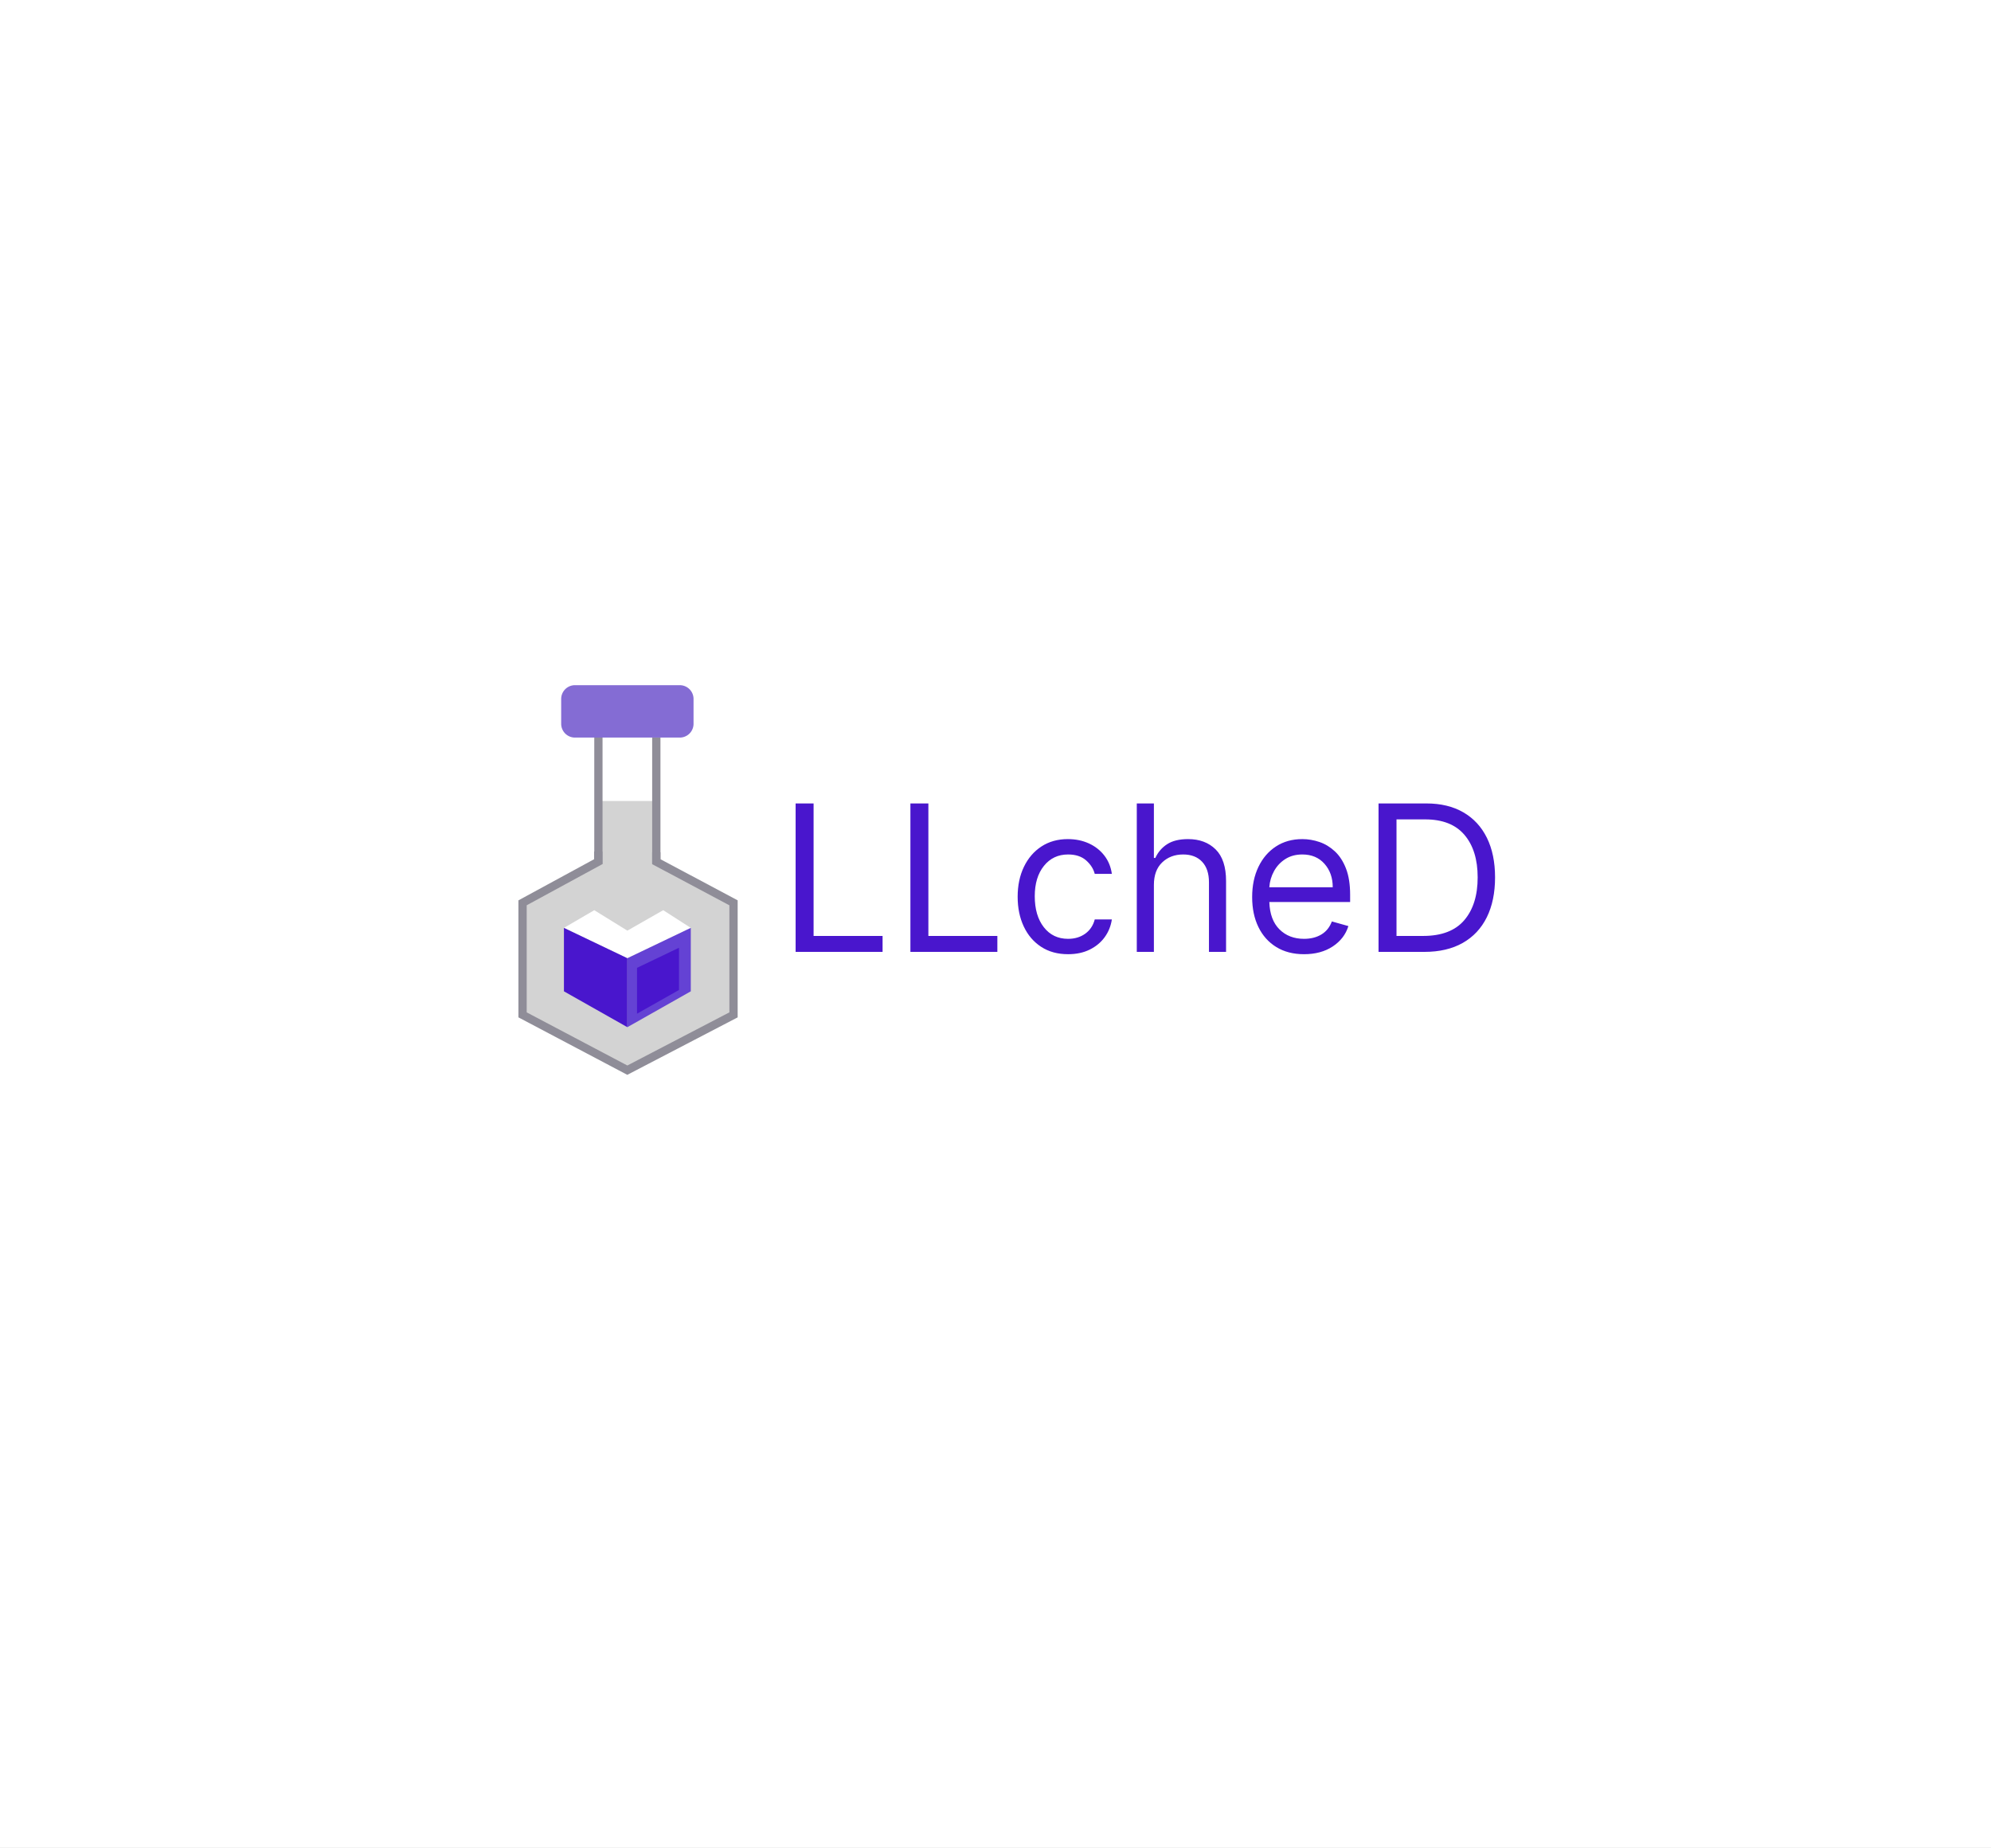 <?xml version="1.0" encoding="utf-8"?>
<svg width="722px" height="670px" viewBox="0 0 722 670" version="1.1" xmlns:xlink="http://www.w3.org/1999/xlink" xmlns="http://www.w3.org/2000/svg">
  <rect x="0" y="0" width="722" height="670" fill="#333333" stroke="none"/>
  <defs>
    <rect width="722" height="670" id="artboard_1" />
    <clipPath id="clip_1">
      <use xlink:href="#artboard_1" clip-rule="evenodd" />
    </clipPath>
  </defs>
  <g id="Artboard-Copy-6" clip-path="url(#clip_1)">
    <use xlink:href="#artboard_1" stroke="none" fill="#FFFFFF" />
    <g id="Group-4" transform="translate(189.5 248.417)" artboard="d1d5ffc3-84f6-47a2-a413-bc46dbae962a">
      <g id="Group-Copy-3">
        <path d="M27.434 60.995C27.434 67.251 27.434 64.57 27.434 64.57C27.434 64.57 0 79.378 0 79.378C0 79.378 0 118.696 0 118.696L37.986 138.1L76.5 118.696L76.5 79.378L48.698 64.317L48.698 60.995L48.698 42L27.434 42C27.434 42 27.434 54.74 27.434 60.995Z" id="Vector-4" fill="#D3D3D3" fill-rule="evenodd" stroke="none" />
        <path d="M27.434 60.307L27.434 64C27.434 64 1.14441e-05 78.91 1.14441e-05 78.91C1.14441e-05 78.91 1.14441e-05 119.534 1.14441e-05 119.534L37.986 139.583L76.5 119.534L76.5 78.91L48.5 64L48.5 60.568" id="Vector-5" fill="none" fill-rule="evenodd" stroke="#8F8D98" stroke-width="3" />
        <path d="M27.5 18.583L27.5 64.875" id="Vector-6" fill="none" fill-rule="evenodd" stroke="#8F8D98" stroke-width="3" stroke-linejoin="round" />
        <path d="M48.5 18.99L48.5 64.697L48.5 56.147" id="Vector-7" fill="none" fill-rule="evenodd" stroke="#8F8D98" stroke-width="3" />
        <path d="M51 81.583L61 88L38 99L15 88L26 81.583L38 89L51 81.583Z" id="Vector-8" fill="#FFFFFF" fill-rule="evenodd" stroke="none" />
        <path d="M38 124C38 124 61 111 61 111C61 111 61 88 61 88L38 99L38 124Z" id="Vector-9" fill="#6442D4" fill-rule="evenodd" stroke="none" />
        <path d="M38 124C38 124 15 111 15 111C15 111 15 88 15 88L38 99L38 124Z" id="Vector-10" fill="#4916CD" fill-rule="evenodd" stroke="none" />
        <path d="M42 118.257C42 118.257 56.22 110.22 56.22 110.22C56.22 110.22 56.22 96 56.22 96L42 102.801L42 118.257Z" id="Vector-11" fill="#4916CD" fill-rule="evenodd" stroke="#4916CD" stroke-width="1" />
        <path d="M18.999 0L57.001 0Q57.124 0 57.246 0.006Q57.369 0.012 57.491 0.024Q57.613 0.036 57.734 0.054Q57.856 0.072 57.976 0.096Q58.097 0.12 58.216 0.15Q58.335 0.18 58.452 0.215Q58.57 0.251 58.685 0.292Q58.801 0.334 58.914 0.381Q59.027 0.427 59.138 0.48Q59.249 0.532 59.358 0.59Q59.466 0.648 59.571 0.711Q59.676 0.774 59.778 0.842Q59.88 0.911 59.979 0.984Q60.078 1.057 60.172 1.135Q60.267 1.213 60.358 1.295Q60.449 1.377 60.536 1.464Q60.623 1.551 60.705 1.642Q60.787 1.733 60.865 1.828Q60.943 1.923 61.016 2.021Q61.089 2.12 61.157 2.222Q61.226 2.324 61.289 2.429Q61.352 2.534 61.41 2.642Q61.468 2.751 61.52 2.862Q61.572 2.973 61.62 3.086Q61.666 3.199 61.708 3.315Q61.749 3.43 61.785 3.548Q61.82 3.665 61.85 3.784Q61.88 3.903 61.904 4.024Q61.928 4.144 61.946 4.265Q61.964 4.387 61.976 4.509Q61.988 4.631 61.994 4.754Q62 4.876 62 4.999L62 14.001Q62 14.124 61.994 14.246Q61.988 14.369 61.976 14.491Q61.964 14.613 61.946 14.735Q61.928 14.856 61.904 14.976Q61.88 15.097 61.85 15.216Q61.82 15.335 61.785 15.452Q61.749 15.57 61.708 15.685Q61.666 15.801 61.62 15.914Q61.572 16.027 61.52 16.138Q61.468 16.249 61.41 16.358Q61.352 16.466 61.289 16.571Q61.226 16.676 61.157 16.778Q61.089 16.88 61.016 16.979Q60.943 17.078 60.865 17.172Q60.787 17.267 60.705 17.358Q60.623 17.449 60.536 17.536Q60.449 17.623 60.358 17.705Q60.267 17.787 60.172 17.865Q60.078 17.943 59.979 18.016Q59.88 18.089 59.778 18.157Q59.676 18.226 59.571 18.289Q59.466 18.352 59.358 18.41Q59.249 18.468 59.138 18.52Q59.027 18.573 58.914 18.619Q58.801 18.666 58.685 18.708Q58.57 18.749 58.452 18.785Q58.335 18.82 58.216 18.85Q58.097 18.88 57.976 18.904Q57.856 18.928 57.734 18.946Q57.613 18.964 57.491 18.976Q57.369 18.988 57.246 18.994Q57.124 19 57.001 19L18.999 19Q18.876 19 18.754 18.994Q18.631 18.988 18.509 18.976Q18.387 18.964 18.265 18.946Q18.144 18.928 18.024 18.904Q17.903 18.88 17.784 18.85Q17.665 18.82 17.548 18.785Q17.43 18.749 17.315 18.708Q17.199 18.666 17.086 18.619Q16.973 18.573 16.862 18.52Q16.751 18.468 16.642 18.41Q16.534 18.352 16.429 18.289Q16.324 18.226 16.222 18.157Q16.12 18.089 16.021 18.016Q15.922 17.943 15.828 17.865Q15.733 17.787 15.642 17.705Q15.551 17.623 15.464 17.536Q15.377 17.449 15.295 17.358Q15.213 17.267 15.135 17.172Q15.057 17.078 14.984 16.979Q14.911 16.88 14.842 16.778Q14.774 16.676 14.711 16.571Q14.648 16.466 14.59 16.358Q14.532 16.249 14.48 16.138Q14.428 16.027 14.38 15.914Q14.334 15.801 14.292 15.685Q14.251 15.57 14.215 15.452Q14.18 15.335 14.15 15.216Q14.12 15.097 14.096 14.976Q14.072 14.856 14.054 14.735Q14.036 14.613 14.024 14.491Q14.012 14.369 14.006 14.246Q14 14.124 14 14.001L14 4.999Q14 4.876 14.006 4.754Q14.012 4.631 14.024 4.509Q14.036 4.387 14.054 4.265Q14.072 4.144 14.096 4.024Q14.12 3.903 14.15 3.784Q14.18 3.665 14.215 3.548Q14.251 3.43 14.292 3.315Q14.334 3.199 14.38 3.086Q14.428 2.973 14.48 2.862Q14.532 2.751 14.59 2.642Q14.648 2.534 14.711 2.429Q14.774 2.324 14.842 2.222Q14.911 2.12 14.984 2.021Q15.057 1.923 15.135 1.828Q15.213 1.733 15.295 1.642Q15.377 1.551 15.464 1.464Q15.551 1.377 15.642 1.295Q15.733 1.213 15.828 1.135Q15.922 1.057 16.021 0.984Q16.12 0.911 16.222 0.842Q16.324 0.774 16.429 0.711Q16.534 0.648 16.642 0.59Q16.751 0.532 16.862 0.48Q16.973 0.427 17.086 0.381Q17.199 0.334 17.315 0.292Q17.43 0.251 17.548 0.215Q17.665 0.18 17.784 0.15Q17.903 0.12 18.024 0.096Q18.144 0.072 18.265 0.054Q18.387 0.036 18.509 0.024Q18.631 0.012 18.754 0.006Q18.876 0 18.999 0Z" id="Rectangle-2" fill="#846CD4" fill-rule="evenodd" stroke="none" />
      </g>
      <g id="LLcheD" fill="#4916CD" transform="translate(92.5 24.791)">
        <path d="M6.517 18.091L6.517 71.909L38.051 71.909L38.051 66.128L13.034 66.128L13.034 18.091L6.517 18.091ZM48.142 18.091L48.142 71.909L79.676 71.909L79.676 66.128L54.659 66.128L54.659 18.091L48.142 18.091ZM136.438 71.909L136.438 47.628Q136.438 42.346 139.446 39.468Q142.455 36.591 147.054 36.591Q151.442 36.591 153.926 39.232Q156.409 41.873 156.409 46.682L156.409 71.909L162.611 71.909L162.611 46.261Q162.611 38.483 158.827 34.751Q155.043 31.02 148.841 31.02Q144.085 31.02 141.233 32.873Q138.382 34.725 136.963 37.852L136.438 37.852L136.438 18.091L130.236 18.091L130.236 71.909L136.438 71.909ZM217.901 71.909L234.509 71.909Q242.707 71.909 248.436 68.664Q254.165 65.418 257.161 59.361Q260.156 53.304 260.156 44.895Q260.156 36.538 257.187 30.534Q254.217 24.529 248.646 21.31Q243.075 18.091 235.244 18.091L217.901 18.091L217.901 71.909ZM234.088 66.128L224.418 66.128L224.418 23.872L234.824 23.872Q244.284 23.872 249.067 29.496Q253.849 35.119 253.849 44.895Q253.849 54.749 248.975 60.439Q244.1 66.128 234.088 66.128ZM105.324 72.75Q99.648 72.75 95.548 70.07Q91.449 67.389 89.242 62.685Q87.034 57.981 87.034 51.938Q87.034 45.788 89.307 41.071Q91.58 36.354 95.666 33.687Q99.753 31.02 105.219 31.02Q109.476 31.02 112.892 32.597Q116.308 34.173 118.489 37.011Q120.67 39.849 121.196 43.633L114.994 43.633Q114.285 40.874 111.854 38.733Q109.423 36.591 105.324 36.591Q99.884 36.591 96.56 40.73Q93.236 44.869 93.236 51.727Q93.236 58.744 96.521 62.961Q99.805 67.179 105.324 67.179Q108.95 67.179 111.539 65.313Q114.127 63.447 114.994 60.136L121.196 60.136Q120.67 63.71 118.608 66.561Q116.545 69.413 113.168 71.081Q109.791 72.75 105.324 72.75ZM190.886 72.75Q185.053 72.75 180.835 70.162Q176.617 67.573 174.344 62.909Q172.071 58.244 172.071 52.043Q172.071 45.841 174.344 41.098Q176.617 36.354 180.703 33.687Q184.79 31.02 190.256 31.02Q193.409 31.02 196.484 32.071Q199.558 33.122 202.081 35.474Q204.604 37.826 206.102 41.689Q207.599 45.552 207.599 51.202L207.599 53.83L178.299 53.83Q178.509 60.294 181.965 63.736Q185.42 67.179 190.886 67.179Q194.539 67.179 197.167 65.602Q199.795 64.026 200.977 60.872L206.969 62.554Q205.55 67.126 201.293 69.938Q197.036 72.75 190.886 72.75ZM178.299 48.469L201.293 48.469Q201.293 43.344 198.297 39.968Q195.301 36.591 190.256 36.591Q186.708 36.591 184.107 38.246Q181.505 39.902 180.007 42.622Q178.509 45.342 178.299 48.469Z" />
      </g>
    </g>
  </g>
</svg>
